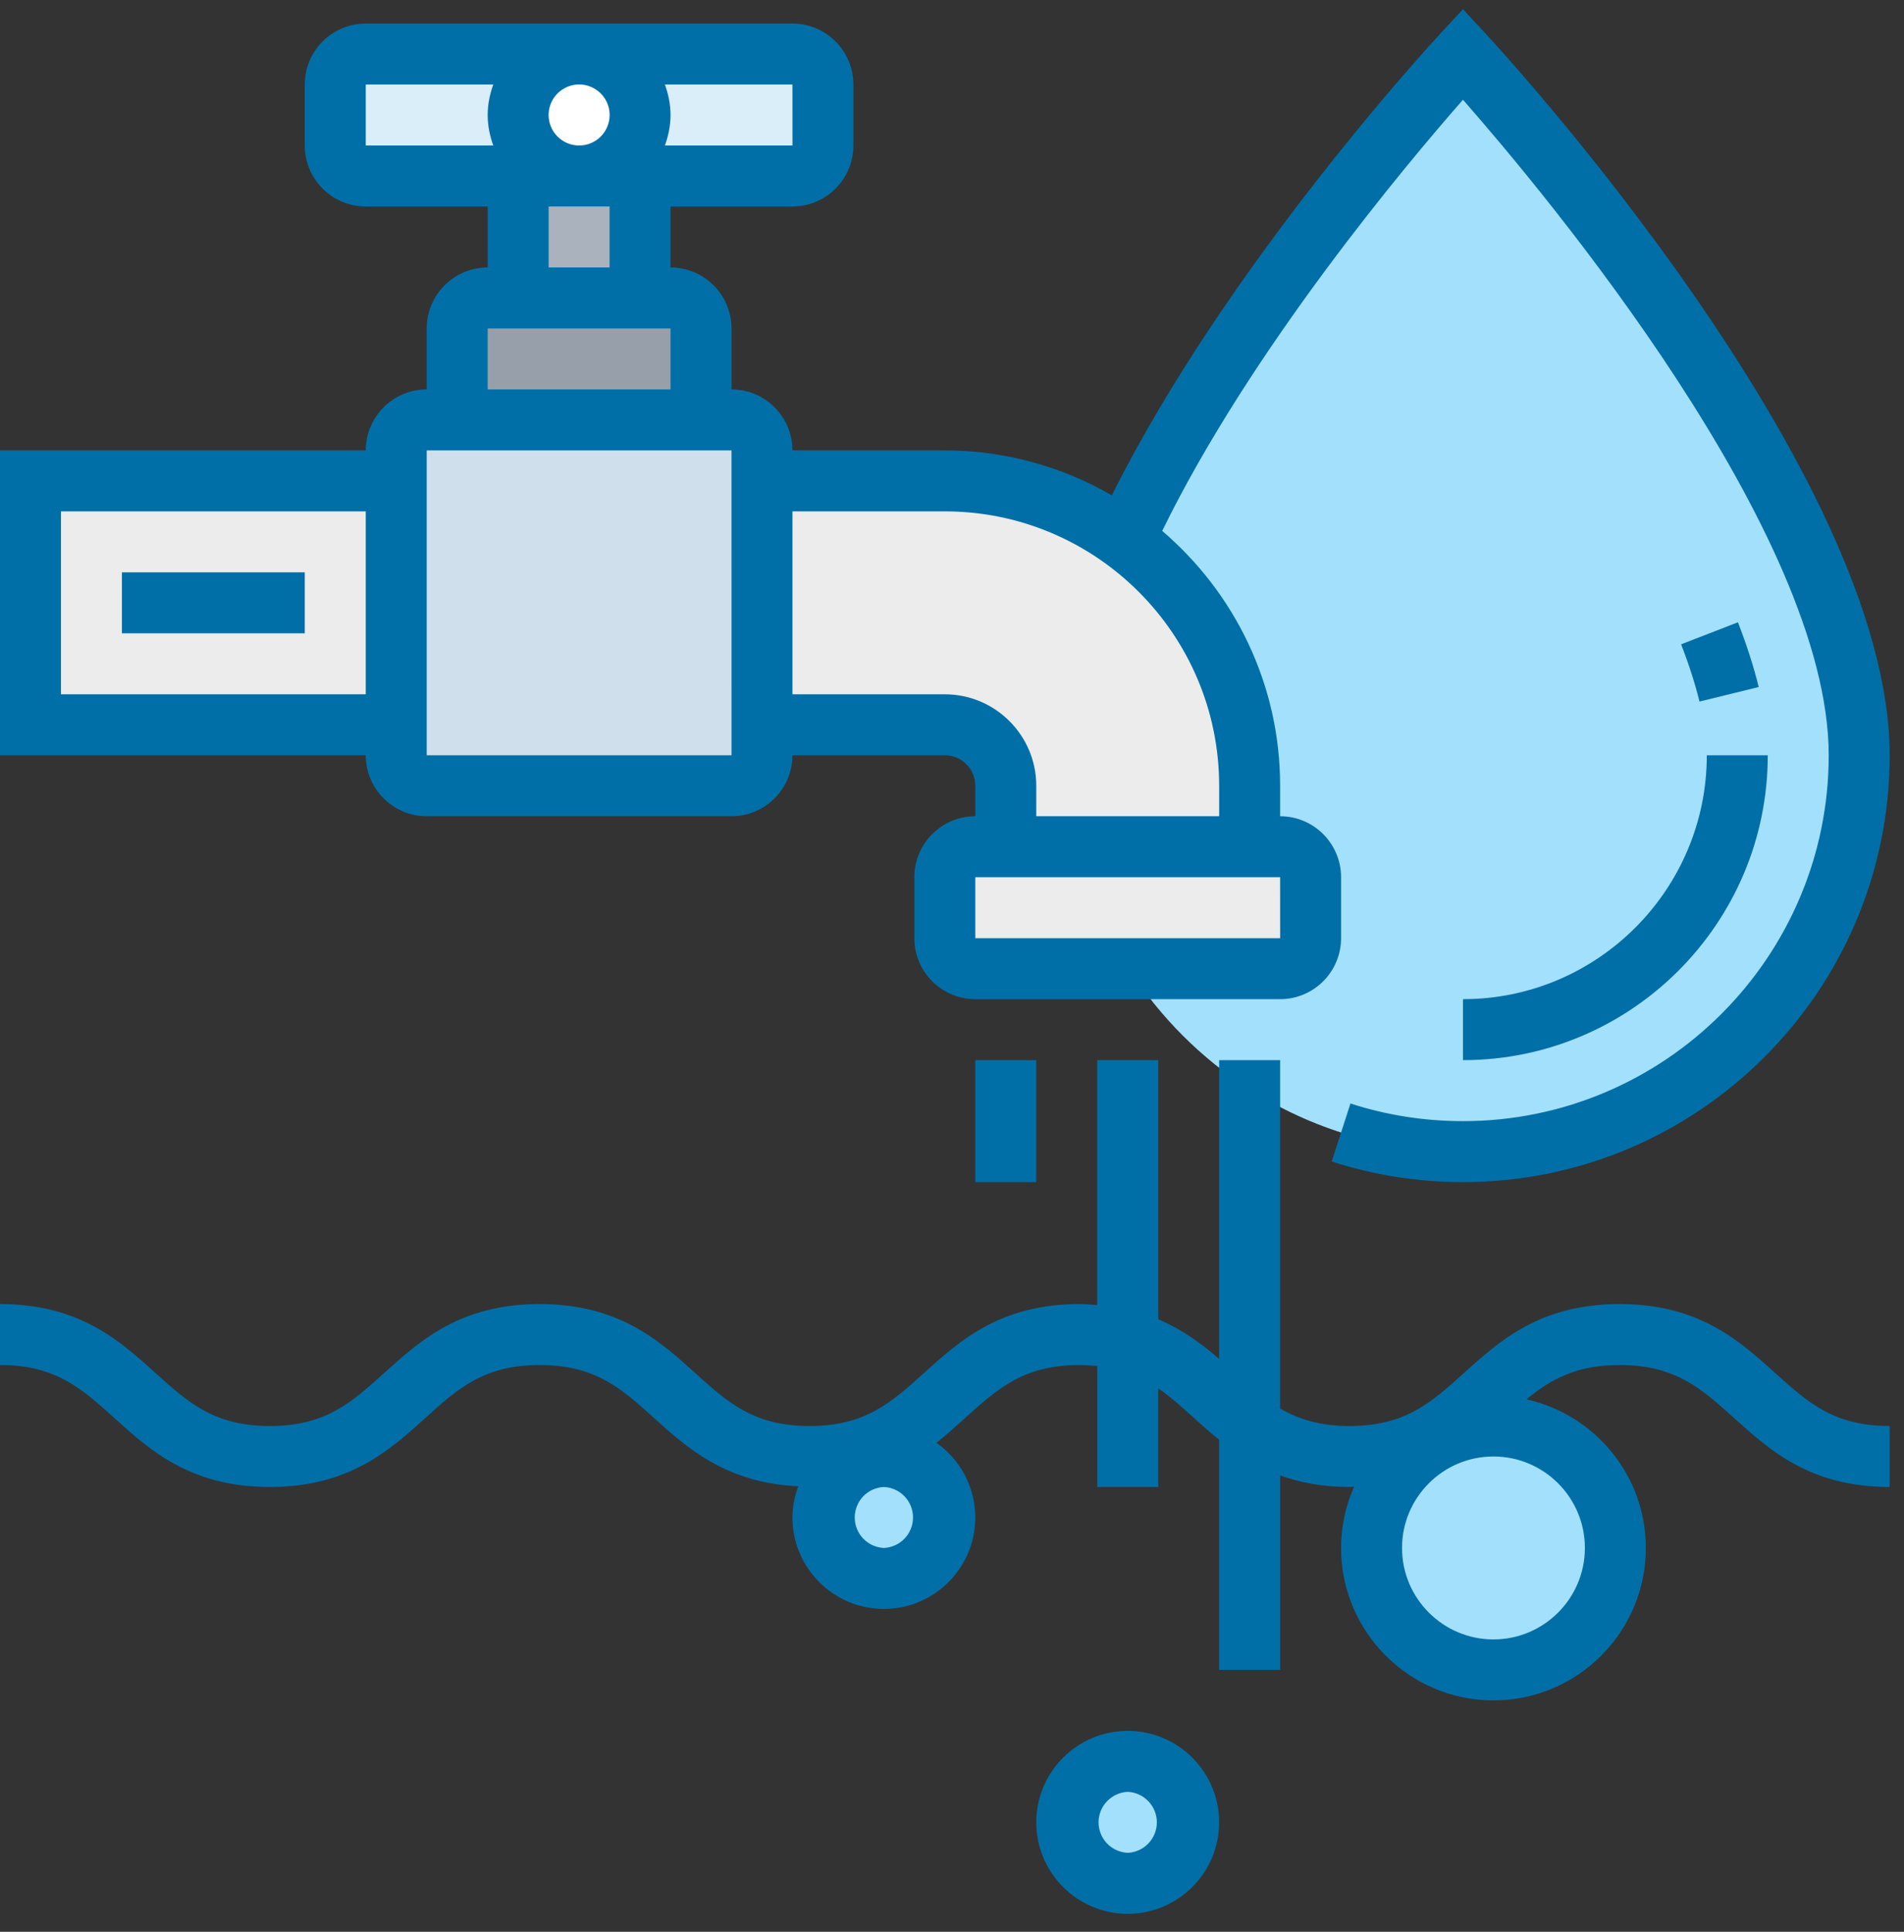 <svg width="70" height="71" viewBox="0 0 70 71" fill="none" xmlns="http://www.w3.org/2000/svg">
<rect x="0" y="0" width="70" height="71" fill="#333333" stroke="none"/>
<g clip-path="url(#clip0_723_2224)">
<path d="M41.505 35.603H47.063C47.679 35.603 48.183 35.099 48.183 34.482V32.241C48.183 31.625 47.679 31.121 47.063 31.121H45.942V28.88C45.942 25.159 44.127 21.865 41.337 19.826C45.371 11.052 53.786 1.987 53.786 1.987C53.786 1.987 68.353 17.674 68.353 27.759C68.353 35.804 61.831 42.326 53.786 42.326C50.895 42.326 48.206 41.486 45.942 40.04C44.161 38.898 42.647 37.384 41.505 35.603Z" fill="#A3E0FB"/>
<path d="M23.531 6.469V10.951H19.049V6.469H21.29H23.531Z" fill="#AAB2BD"/>
<path d="M25.772 12.072V15.433H16.808V12.072C16.808 11.455 17.312 10.951 17.929 10.951H24.652C25.268 10.951 25.772 11.455 25.772 12.072Z" fill="#969FAA"/>
<path d="M28.014 26.639V27.759C28.014 28.375 27.509 28.88 26.893 28.88H15.688C15.071 28.88 14.567 28.375 14.567 27.759V16.554C14.567 15.937 15.071 15.433 15.688 15.433H26.893C27.509 15.433 28.014 15.937 28.014 16.554V17.674V26.639Z" fill="#CFDFEB"/>
<path d="M23.531 4.228C23.531 2.995 22.523 1.987 21.29 1.987H29.134C29.75 1.987 30.255 2.491 30.255 3.107V5.348C30.255 5.965 29.75 6.469 29.134 6.469H21.29C22.523 6.469 23.531 5.46 23.531 4.228ZM19.049 4.228C19.049 5.46 20.058 6.469 21.29 6.469H13.447C12.83 6.469 12.326 5.965 12.326 5.348V3.107C12.326 2.491 12.83 1.987 13.447 1.987H21.29C20.058 1.987 19.049 2.995 19.049 4.228Z" fill="#D9EEF8"/>
<path d="M21.29 6.469C22.528 6.469 23.531 5.465 23.531 4.228C23.531 2.99 22.528 1.987 21.29 1.987C20.053 1.987 19.049 2.99 19.049 4.228C19.049 5.465 20.053 6.469 21.29 6.469Z" fill="white"/>
<path d="M45.942 28.88V31.121H36.978V28.88C36.978 27.647 35.969 26.639 34.737 26.639H28.013V17.674H34.737C37.202 17.674 39.488 18.47 41.337 19.826C42.764 20.865 43.925 22.227 44.725 23.8C45.526 25.374 45.943 27.114 45.942 28.88ZM1.12 17.674H14.567V26.639H1.12V17.674Z" fill="#ECECEC"/>
<path d="M41.505 35.603H35.857C35.241 35.603 34.737 35.099 34.737 34.482V32.241C34.737 31.625 35.241 31.121 35.857 31.121H47.063C47.679 31.121 48.183 31.625 48.183 32.241V34.482C48.183 35.099 47.679 35.603 47.063 35.603H41.505Z" fill="#ECECEC"/>
<path d="M54.906 61.375C57.382 61.375 59.389 59.368 59.389 56.893C59.389 54.418 57.382 52.411 54.906 52.411C52.431 52.411 50.424 54.418 50.424 56.893C50.424 59.368 52.431 61.375 54.906 61.375Z" fill="#A3E0FB"/>
<path d="M41.46 69.219C42.698 69.219 43.701 68.216 43.701 66.978C43.701 65.74 42.698 64.737 41.46 64.737C40.222 64.737 39.219 65.74 39.219 66.978C39.219 68.216 40.222 69.219 41.46 69.219Z" fill="#A3E0FB"/>
<path d="M32.496 58.014C33.733 58.014 34.737 57.01 34.737 55.773C34.737 54.535 33.733 53.531 32.496 53.531C31.258 53.531 30.255 54.535 30.255 55.773C30.255 57.01 31.258 58.014 32.496 58.014Z" fill="#A3E0FB"/>
<path d="M15.688 30H26.893C28.129 30 29.134 28.995 29.134 27.759H34.737C35.354 27.759 35.857 28.261 35.857 28.88V30C34.621 30 33.616 31.005 33.616 32.241V34.482C33.616 35.718 34.621 36.723 35.857 36.723H47.063C48.298 36.723 49.304 35.718 49.304 34.482V32.241C49.304 31.005 48.298 30 47.063 30V28.88C47.063 25.133 45.376 21.775 42.728 19.513C45.99 12.841 51.671 6.073 53.786 3.666C56.822 7.125 67.232 19.58 67.232 27.759C67.232 35.174 61.2 41.206 53.786 41.206C52.372 41.206 50.98 40.988 49.649 40.558L48.96 42.689C50.514 43.191 52.138 43.447 53.786 43.447C62.436 43.447 69.473 36.41 69.473 27.759C69.473 17.354 55.213 1.878 54.607 1.224L53.786 0.339L52.965 1.224C52.63 1.582 45.09 9.761 40.876 18.206C39.011 17.124 36.893 16.554 34.737 16.554H29.134C29.134 15.318 28.129 14.313 26.893 14.313V12.072C26.893 10.836 25.888 9.83 24.652 9.83V7.589H29.134C30.37 7.589 31.375 6.584 31.375 5.348V3.107C31.375 1.871 30.37 0.866 29.134 0.866H13.447C12.21 0.866 11.205 1.871 11.205 3.107V5.348C11.205 6.584 12.21 7.589 13.447 7.589H17.929V9.83C16.693 9.83 15.688 10.836 15.688 12.072V14.313C14.452 14.313 13.447 15.318 13.447 16.554H0V27.759H13.447C13.447 28.994 14.452 30 15.688 30ZM47.064 34.482H35.857V32.241H47.063L47.064 34.482ZM34.737 18.795C40.297 18.795 44.822 23.318 44.822 28.88V30H38.098V28.88C38.098 27.026 36.59 25.518 34.737 25.518H29.134V18.795H34.737ZM20.17 4.228C20.169 4.006 20.235 3.789 20.358 3.604C20.481 3.42 20.657 3.276 20.862 3.191C21.067 3.106 21.292 3.083 21.51 3.126C21.728 3.17 21.927 3.277 22.084 3.433C22.241 3.59 22.348 3.79 22.392 4.008C22.435 4.226 22.412 4.451 22.327 4.656C22.242 4.861 22.098 5.037 21.914 5.16C21.729 5.283 21.512 5.348 21.29 5.348C20.673 5.348 20.17 4.845 20.17 4.228ZM29.135 5.348H24.445C24.571 4.995 24.652 4.622 24.652 4.228C24.652 3.833 24.571 3.459 24.446 3.107H29.134L29.135 5.348ZM13.447 3.107H18.135C18.009 3.459 17.929 3.832 17.929 4.228C17.929 4.623 18.009 4.996 18.135 5.348H13.447V3.107ZM20.17 7.589H22.411V9.83H20.17V7.589ZM17.929 12.072H24.652V14.313H17.929V12.072ZM15.688 16.554H26.893L26.894 27.759H15.688V16.554ZM2.241 25.518V18.795H13.447V25.518H2.241Z" fill="#006FA7"/>
<path d="M4.482 21.036H11.205V23.277H4.482V21.036ZM35.857 38.964H38.098V43.447H35.857V38.964ZM63.895 22.871L61.806 23.681C62.098 24.434 62.324 25.142 62.481 25.784L64.658 25.251C64.479 24.516 64.221 23.715 63.895 22.871ZM53.786 36.723V38.964C59.965 38.964 64.991 33.938 64.991 27.759H62.75C62.75 32.702 58.728 36.723 53.786 36.723Z" fill="#006FA7"/>
<path d="M59.543 47.929C56.63 47.929 55.141 49.272 53.827 50.459C52.618 51.55 51.665 52.411 49.613 52.411C48.517 52.411 47.737 52.16 47.063 51.764V38.964H44.822V49.945C44.188 49.398 43.478 48.868 42.58 48.487V38.964H40.339V47.967C40.127 47.951 39.92 47.929 39.689 47.929C36.777 47.929 35.288 49.272 33.975 50.459C32.767 51.55 31.813 52.411 29.763 52.411C27.713 52.411 26.76 51.549 25.553 50.459C24.241 49.272 22.751 47.929 19.84 47.929C16.929 47.929 15.441 49.272 14.129 50.459C12.922 51.55 11.969 52.411 9.92 52.411C7.872 52.411 6.918 51.549 5.711 50.459C4.399 49.272 2.911 47.929 0 47.929V50.17C2.049 50.17 3.002 51.032 4.209 52.122C5.521 53.308 7.009 54.652 9.92 54.652C12.831 54.652 14.319 53.308 15.632 52.122C16.838 51.03 17.792 50.17 19.84 50.17C21.89 50.17 22.843 51.032 24.05 52.122C25.296 53.248 26.716 54.502 29.347 54.627C29.217 54.986 29.134 55.368 29.134 55.773C29.134 57.626 30.642 59.134 32.496 59.134C34.349 59.134 35.857 57.626 35.857 55.773C35.856 55.234 35.726 54.703 35.477 54.226C35.228 53.748 34.867 53.337 34.426 53.028C34.802 52.733 35.146 52.422 35.478 52.122C36.686 51.03 37.64 50.17 39.691 50.17C39.921 50.17 40.134 50.184 40.34 50.205V54.652H42.582V51.027C43.033 51.337 43.45 51.714 43.902 52.122C44.194 52.386 44.499 52.657 44.823 52.921V61.375H47.064V54.226C47.781 54.485 48.609 54.652 49.614 54.652C49.675 54.652 49.725 54.643 49.784 54.642C49.469 55.35 49.305 56.117 49.304 56.893C49.304 59.982 51.817 62.496 54.906 62.496C57.996 62.496 60.509 59.982 60.509 56.893C60.509 54.222 58.627 51.988 56.12 51.431C57.021 50.691 57.952 50.17 59.543 50.17C61.595 50.17 62.548 51.032 63.758 52.122C65.071 53.308 66.56 54.652 69.473 54.652V52.411C67.422 52.411 66.467 51.549 65.259 50.459C63.946 49.272 62.456 47.929 59.543 47.929ZM32.496 56.893C32.207 56.88 31.935 56.756 31.735 56.548C31.535 56.339 31.424 56.061 31.424 55.773C31.424 55.484 31.535 55.206 31.735 54.997C31.935 54.788 32.207 54.665 32.496 54.652C32.784 54.665 33.056 54.788 33.256 54.997C33.456 55.206 33.567 55.484 33.567 55.773C33.567 56.061 33.456 56.339 33.256 56.548C33.056 56.756 32.784 56.88 32.496 56.893ZM58.268 56.893C58.268 58.746 56.76 60.255 54.906 60.255C53.053 60.255 51.545 58.746 51.545 56.893C51.545 55.04 53.053 53.531 54.906 53.531C56.76 53.531 58.268 55.038 58.268 56.893ZM41.46 63.616C39.606 63.616 38.098 65.124 38.098 66.978C38.098 68.831 39.606 70.34 41.46 70.34C43.313 70.34 44.822 68.831 44.822 66.978C44.822 65.124 43.313 63.616 41.46 63.616ZM41.46 68.098C41.171 68.085 40.899 67.962 40.699 67.753C40.5 67.544 40.388 67.267 40.388 66.978C40.388 66.689 40.5 66.411 40.699 66.203C40.899 65.994 41.171 65.87 41.46 65.857C41.748 65.87 42.021 65.994 42.22 66.203C42.42 66.411 42.531 66.689 42.531 66.978C42.531 67.267 42.42 67.544 42.22 67.753C42.021 67.962 41.748 68.085 41.46 68.098Z" fill="#006FA7"/>
</g>
<defs>
<clipPath id="clip0_723_2224">
<rect width="69.473" height="70" fill="white" transform="translate(0 0.339)"/>
</clipPath>
</defs>
</svg>
